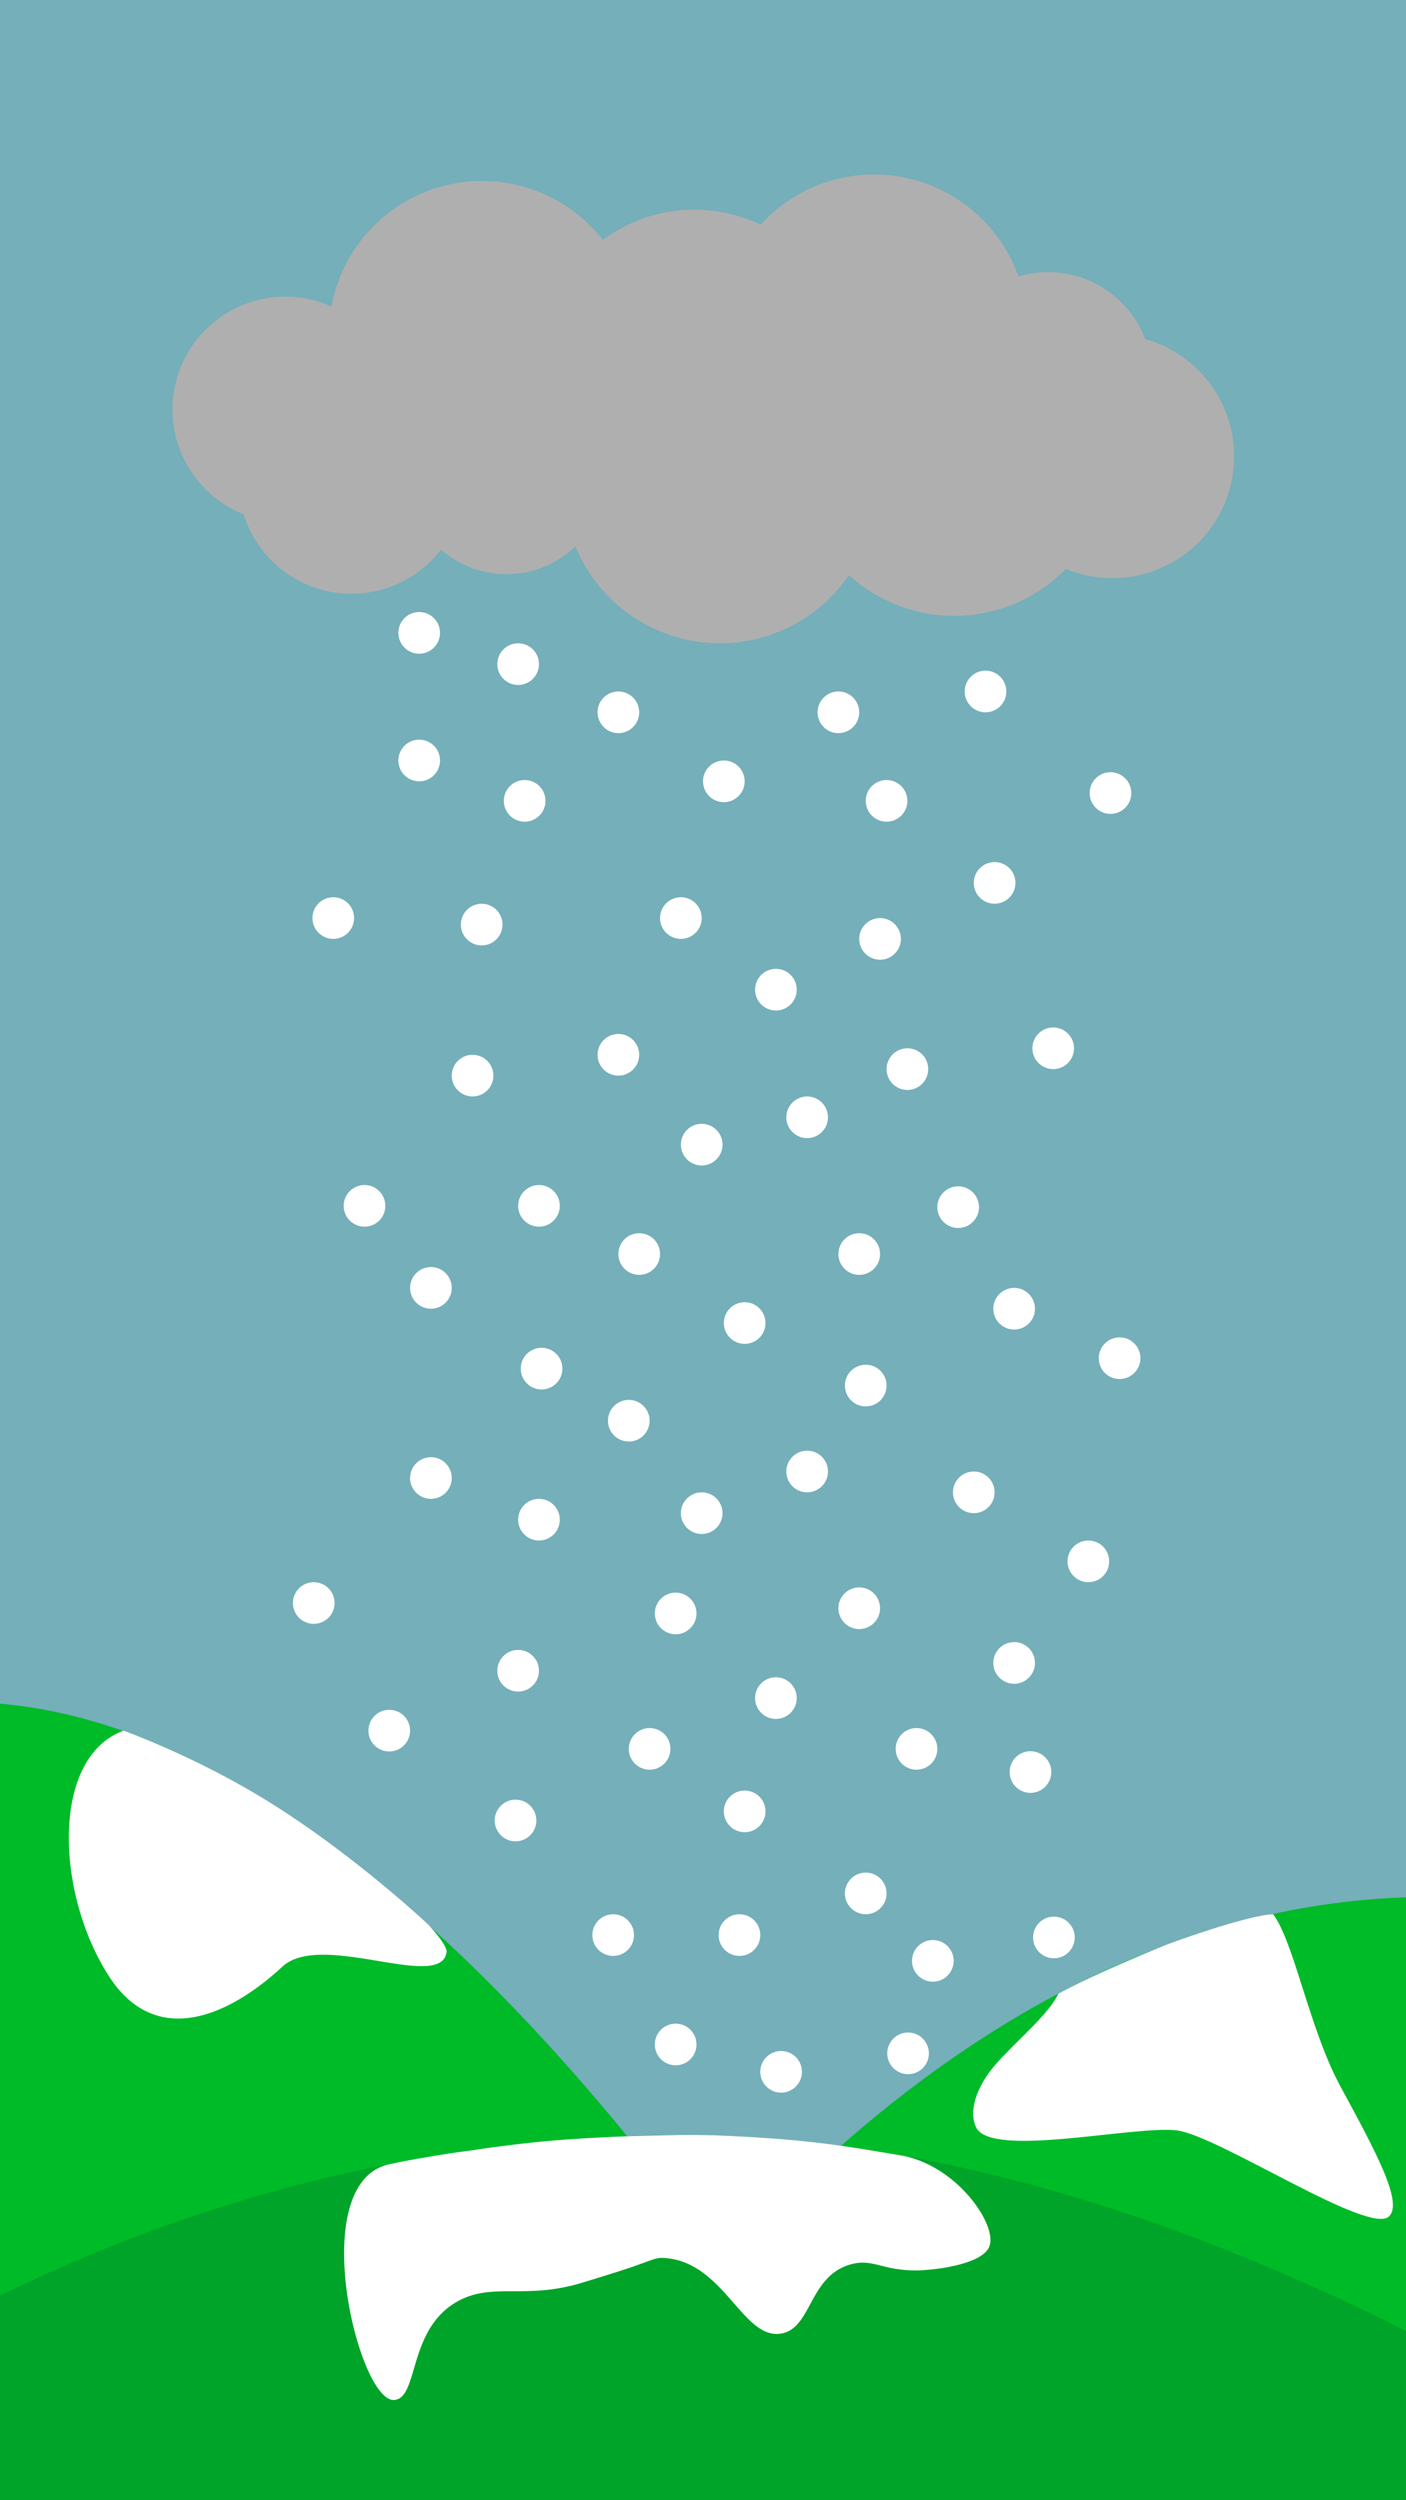 <svg xmlns="http://www.w3.org/2000/svg" viewBox="0 0 1080 1920"><defs><style>.cls-1,.cls-3{isolation:isolate;}.cls-2{fill:#80ebff;}.cls-3{fill:#666;opacity:0.45;mix-blend-mode:multiply;}.cls-4{fill:#00bb28;}.cls-5{fill:#00a428;}.cls-6{fill:#afafaf;}.cls-7{fill:#fff;}</style></defs><title>snow-portrait</title><g class="cls-1"><g id="snow-portrait"><rect id="sky" class="cls-2" width="1080" height="1920"/><rect id="overlay" class="cls-3" width="1080" height="1920"/><path id="_3rd-col" data-name="3rd-col" class="cls-4" d="M1080,1920H416c67.23-105.19,307.4-451,664-463"/><path id="_2nd-col" data-name="2nd-col" class="cls-4" d="M0,1308.25C352,1338.83,675,1920,675,1920H0"/><path id="_1st-col" data-name="1st-col" class="cls-5" d="M1080,1920v-1s-.12-86,0-129c-149.54-75.37-357-154.25-573.19-150.36C300.08,1643.35,128.5,1699.94,0,1762.86V1920H1080"/><path id="grey-cloud" class="cls-6" d="M879.73,260.45a80,80,0,0,0-97.48-48.15,117.65,117.65,0,0,0-198-39.74,117.78,117.78,0,0,0-121.17,11.71,117.65,117.65,0,0,0-208.46,51.12A86.65,86.65,0,1,0,187.22,395a86.65,86.65,0,0,0,151.57,27,75.93,75.93,0,0,0,103.15-2.53,120,120,0,0,0,210.18,22.15,120,120,0,0,0,166.64-4.73,93.52,93.52,0,1,0,61-176.47Z"/><g id="snow"><circle class="cls-7" cx="322" cy="486" r="16"/><circle class="cls-7" cx="398" cy="510" r="16"/><circle class="cls-7" cx="644" cy="547" r="16"/><circle class="cls-7" cx="556" cy="600" r="16"/><circle class="cls-7" cx="322" cy="584" r="16"/><circle class="cls-7" cx="764" cy="678" r="16"/><circle class="cls-7" cx="681" cy="615" r="16"/><circle class="cls-7" cx="403" cy="615" r="16"/><circle class="cls-7" cx="523" cy="705" r="16"/><circle class="cls-7" cx="256" cy="705" r="16"/><circle class="cls-7" cx="853" cy="609" r="16"/><circle class="cls-7" cx="676" cy="721" r="16"/><circle class="cls-7" cx="596" cy="760" r="16"/><circle class="cls-7" cx="370" cy="710" r="16"/><circle class="cls-7" cx="475" cy="547" r="16"/><circle class="cls-7" cx="757" cy="531" r="16"/><circle class="cls-7" cx="809" cy="805" r="16"/><circle class="cls-7" cx="697" cy="821" r="16"/><circle class="cls-7" cx="475" cy="810" r="16"/><circle class="cls-7" cx="539" cy="879" r="16"/><circle class="cls-7" cx="736" cy="927" r="16"/><circle class="cls-7" cx="331" cy="989" r="16"/><circle class="cls-7" cx="414" cy="926" r="16"/><circle class="cls-7" cx="660" cy="963" r="16"/><circle class="cls-7" cx="572" cy="1016" r="16"/><circle class="cls-7" cx="491" cy="963" r="16"/><circle class="cls-7" cx="779" cy="1005" r="16"/><circle class="cls-7" cx="280" cy="926" r="16"/><circle class="cls-7" cx="416" cy="1051" r="16"/><circle class="cls-7" cx="483" cy="1091" r="16"/><circle class="cls-7" cx="665" cy="1064" r="16"/><circle class="cls-7" cx="620" cy="858" r="16"/><circle class="cls-7" cx="363" cy="826" r="16"/><circle class="cls-7" cx="748" cy="1146" r="16"/><circle class="cls-7" cx="860" cy="1043" r="16"/><circle class="cls-7" cx="414" cy="1167" r="16"/><circle class="cls-7" cx="539" cy="1162" r="16"/><circle class="cls-7" cx="836" cy="1199" r="16"/><circle class="cls-7" cx="299" cy="1329" r="16"/><circle class="cls-7" cx="660" cy="1235" r="16"/><circle class="cls-7" cx="596" cy="1304" r="16"/><circle class="cls-7" cx="519" cy="1239" r="16"/><circle class="cls-7" cx="779" cy="1277" r="16"/><circle class="cls-7" cx="241" cy="1231" r="16"/><circle class="cls-7" cx="398" cy="1283" r="16"/><circle class="cls-7" cx="499" cy="1343" r="16"/><circle class="cls-7" cx="704" cy="1343" r="16"/><circle class="cls-7" cx="620" cy="1130" r="16"/><circle class="cls-7" cx="331" cy="1135" r="16"/><circle class="cls-7" cx="519" cy="1570" r="16"/><circle class="cls-7" cx="665" cy="1454" r="16"/><circle class="cls-7" cx="568" cy="1486" r="16"/><circle class="cls-7" cx="471" cy="1486" r="16"/><circle class="cls-7" cx="396" cy="1398" r="16"/><circle class="cls-7" cx="572" cy="1391" r="16"/><circle class="cls-7" cx="600" cy="1591" r="16"/><circle class="cls-7" cx="791.54" cy="1360.79" r="16"/><circle class="cls-7" cx="697.52" cy="1576.82" r="16"/><circle class="cls-7" cx="809.54" cy="1487.81" r="16"/><circle class="cls-7" cx="716.53" cy="1505.79" r="16"/></g><path id="neve" class="cls-7" d="M95,1329c-56.29,20.53-52.24,125.48-11.07,188.94,34,52.36,87.56,34.22,133-7.72,30.05-27.75,122,19.54,126.09-11.22.73-5.42-14-21-14-21s-65-61.34-137-103A656.09,656.09,0,0,0,95,1329Z"/><path id="neve-2" data-name="neve" class="cls-7" d="M750,1634c-5.76-10.92-1.68-30.35,15.78-49.83,17.11-19.08,39.46-37.05,47.22-53.17,29-16,84-38,84-38s60-22.2,81-23c16.33,22.21,27.77,88.29,51.79,132.52,26.91,49.56,48.16,88.71,37.21,99.48-15.23,15-131-62-163-66C871.6,1632,762.31,1657.34,750,1634Z"/><path id="neve-3" data-name="neve" class="cls-7" d="M760,1725c-5.51,14.48-43.77,17.75-47,18a92.33,92.33,0,0,1-21.53-.22c-16.93-2.07-24.28-7.93-38.47-3.78-31.88,9.32-29.34,49-53,53-29.4,5-43.6-54.51-89-58-6.91-.53-8.07.73-23.65,6.23-1.93.68-14.63,5-40.35,12.77-43.31,13.17-68.23-.51-95,14-39,21.16-30.05,74.07-49,76-27.46,2.79-69.19-167-4-181,14-3,20-4,38-7,16.06-2.68,23.31-3.22,34-5,24.84-3.5,46.5-5.77,64-7,21.22-1.5,42.11-2.52,63.65-3,10.91-.25,32.47-1,56.35,0,72,3,105,10,136,15C734.55,1662,766.31,1708.43,760,1725Z"/></g></g></svg>
